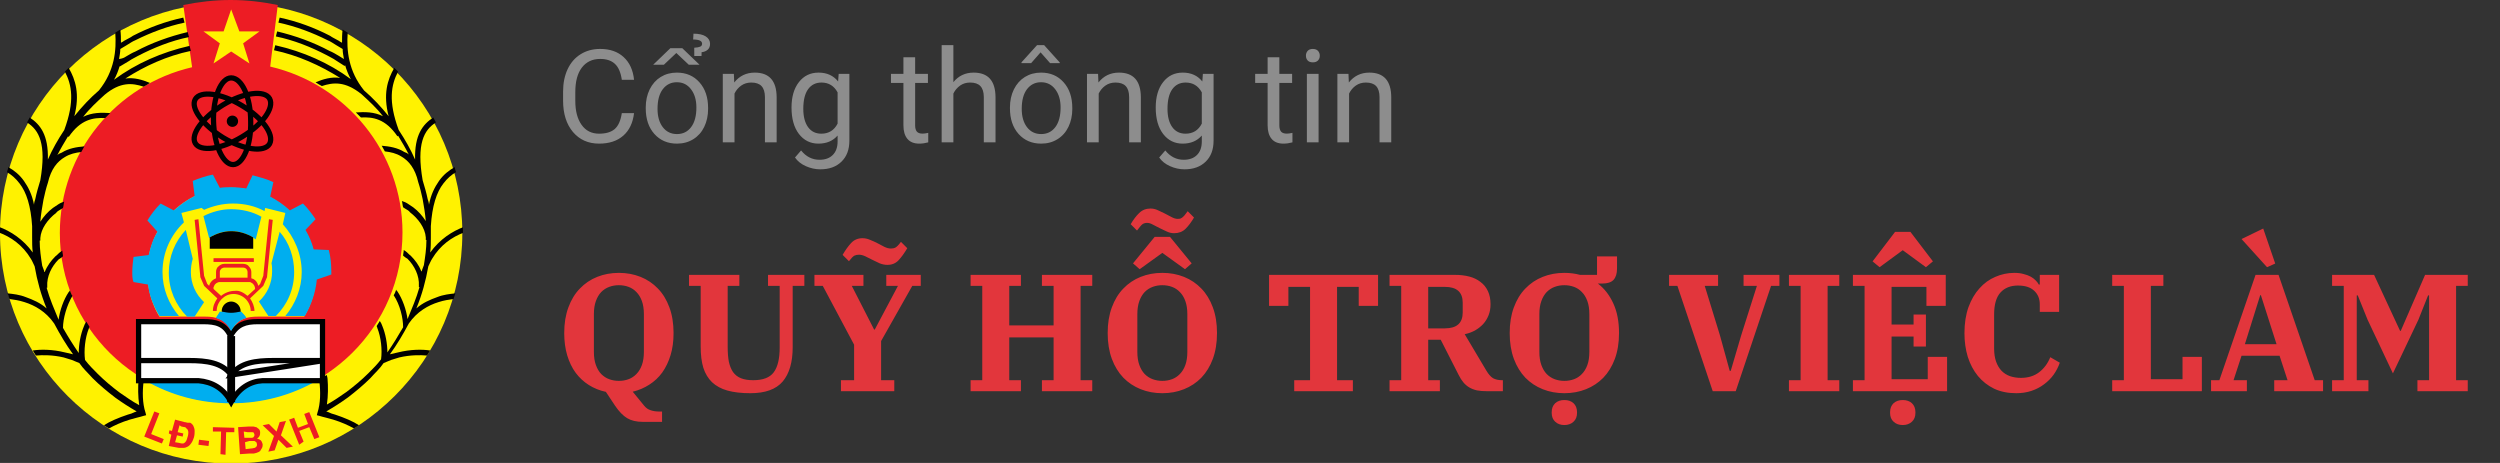 <svg width="270" height="50" viewBox="0 0 270 50" fill="none" xmlns="http://www.w3.org/2000/svg">
<rect x="0" y="0" width="270" height="50" fill="#333333" stroke="none"/>
<path d="M69.432 45.562C68.748 45.562 68.184 45.43 67.74 45.166C67.296 44.902 66.858 44.452 66.426 43.816L65.436 42.322C64.764 42.178 64.152 41.932 63.6 41.584C63.048 41.236 62.574 40.798 62.178 40.27C61.782 39.73 61.476 39.1 61.26 38.38C61.044 37.66 60.936 36.856 60.936 35.968C60.936 34.924 61.086 34 61.386 33.196C61.686 32.38 62.1 31.702 62.628 31.162C63.156 30.61 63.78 30.19 64.5 29.902C65.22 29.614 66 29.47 66.84 29.47C67.68 29.47 68.46 29.614 69.18 29.902C69.9 30.19 70.524 30.61 71.052 31.162C71.58 31.702 71.994 32.38 72.294 33.196C72.594 34 72.744 34.924 72.744 35.968C72.744 36.856 72.636 37.654 72.42 38.362C72.204 39.07 71.904 39.694 71.52 40.234C71.136 40.762 70.668 41.2 70.116 41.548C69.576 41.896 68.982 42.148 68.334 42.304L69.54 43.78C69.744 44.044 69.984 44.218 70.26 44.302C70.536 44.398 70.848 44.446 71.196 44.446H71.502V45.562H69.432ZM66.84 41.134C67.212 41.134 67.56 41.074 67.884 40.954C68.208 40.834 68.49 40.648 68.73 40.396C68.982 40.144 69.18 39.82 69.324 39.424C69.468 39.028 69.54 38.554 69.54 38.002V33.934C69.54 33.382 69.468 32.908 69.324 32.512C69.18 32.116 68.982 31.792 68.73 31.54C68.49 31.288 68.208 31.102 67.884 30.982C67.56 30.862 67.212 30.802 66.84 30.802C66.468 30.802 66.12 30.862 65.796 30.982C65.472 31.102 65.184 31.288 64.932 31.54C64.692 31.792 64.5 32.116 64.356 32.512C64.212 32.908 64.14 33.382 64.14 33.934V38.002C64.14 38.554 64.212 39.028 64.356 39.424C64.5 39.82 64.692 40.144 64.932 40.396C65.184 40.648 65.472 40.834 65.796 40.954C66.12 41.074 66.468 41.134 66.84 41.134ZM81.038 42.466C80.066 42.466 79.238 42.37 78.554 42.178C77.882 41.986 77.33 41.686 76.898 41.278C76.478 40.87 76.166 40.354 75.962 39.73C75.77 39.094 75.674 38.332 75.674 37.444V30.874H74.414V29.686H79.85V30.874H78.59V37.48C78.59 38.092 78.632 38.62 78.716 39.064C78.812 39.508 78.962 39.88 79.166 40.18C79.382 40.48 79.664 40.702 80.012 40.846C80.372 40.99 80.816 41.062 81.344 41.062C82.4 41.062 83.138 40.78 83.558 40.216C83.99 39.64 84.206 38.746 84.206 37.534V30.874H82.946V29.686H86.87V30.874H85.61V37.498C85.61 39.118 85.25 40.354 84.53 41.206C83.81 42.046 82.646 42.466 81.038 42.466ZM90.822 41.062H92.244V37.228L88.86 30.874H87.96V29.686H93.252V30.874H91.992L94.404 35.59H94.476L96.978 30.874H95.718V29.686H99.444V30.874H98.526L95.16 36.832V41.062H96.582V42.25H90.822V41.062ZM95.844 28.606C95.568 28.606 95.292 28.552 95.016 28.444C94.74 28.324 94.476 28.198 94.224 28.066C93.972 27.934 93.72 27.808 93.468 27.688C93.216 27.568 92.982 27.508 92.766 27.508C92.574 27.508 92.406 27.544 92.262 27.616C92.13 27.688 91.938 27.886 91.686 28.21L91.002 27.526C91.302 27.01 91.608 26.584 91.92 26.248C92.244 25.9 92.652 25.726 93.144 25.726C93.42 25.726 93.696 25.786 93.972 25.906C94.248 26.014 94.512 26.134 94.764 26.266C95.016 26.398 95.268 26.53 95.52 26.662C95.772 26.782 96.006 26.842 96.222 26.842C96.414 26.842 96.576 26.806 96.708 26.734C96.852 26.662 97.05 26.458 97.302 26.122L97.986 26.806C97.674 27.334 97.362 27.766 97.05 28.102C96.738 28.438 96.336 28.606 95.844 28.606ZM104.824 41.062H106.084V30.874H104.824V29.686H110.26V30.874H109V35.14H113.788V30.874H112.528V29.686H117.964V30.874H116.704V41.062H117.964V42.25H112.528V41.062H113.788V36.436H109V41.062H110.26V42.25H104.824V41.062ZM125.533 41.134C125.905 41.134 126.253 41.074 126.577 40.954C126.901 40.834 127.183 40.648 127.423 40.396C127.675 40.144 127.873 39.82 128.017 39.424C128.161 39.028 128.233 38.554 128.233 38.002V33.934C128.233 33.382 128.161 32.908 128.017 32.512C127.873 32.116 127.675 31.792 127.423 31.54C127.183 31.288 126.901 31.102 126.577 30.982C126.253 30.862 125.905 30.802 125.533 30.802C125.161 30.802 124.813 30.862 124.489 30.982C124.165 31.102 123.877 31.288 123.625 31.54C123.385 31.792 123.193 32.116 123.049 32.512C122.905 32.908 122.833 33.382 122.833 33.934V38.002C122.833 38.554 122.905 39.028 123.049 39.424C123.193 39.82 123.385 40.144 123.625 40.396C123.877 40.648 124.165 40.834 124.489 40.954C124.813 41.074 125.161 41.134 125.533 41.134ZM125.533 42.466C124.693 42.466 123.913 42.322 123.193 42.034C122.473 41.746 121.849 41.332 121.321 40.792C120.793 40.24 120.379 39.562 120.079 38.758C119.779 37.942 119.629 37.012 119.629 35.968C119.629 34.924 119.779 34 120.079 33.196C120.379 32.38 120.793 31.702 121.321 31.162C121.849 30.61 122.473 30.19 123.193 29.902C123.913 29.614 124.693 29.47 125.533 29.47C126.373 29.47 127.153 29.614 127.873 29.902C128.593 30.19 129.217 30.61 129.745 31.162C130.273 31.702 130.687 32.38 130.987 33.196C131.287 34 131.437 34.924 131.437 35.968C131.437 37.012 131.287 37.942 130.987 38.758C130.687 39.562 130.273 40.24 129.745 40.792C129.217 41.332 128.593 41.746 127.873 42.034C127.153 42.322 126.373 42.466 125.533 42.466ZM126.811 25.186C126.535 25.186 126.271 25.126 126.019 25.006C125.767 24.886 125.515 24.766 125.263 24.646C125.011 24.526 124.765 24.4 124.525 24.268C124.297 24.136 124.081 24.07 123.877 24.07C123.781 24.07 123.697 24.082 123.625 24.106C123.553 24.118 123.475 24.154 123.391 24.214C123.319 24.262 123.235 24.346 123.139 24.466C123.043 24.574 122.929 24.718 122.797 24.898L122.113 24.214C122.401 23.722 122.707 23.32 123.031 23.008C123.355 22.684 123.763 22.522 124.255 22.522C124.531 22.522 124.795 22.582 125.047 22.702C125.299 22.822 125.551 22.942 125.803 23.062C126.055 23.182 126.295 23.308 126.523 23.44C126.763 23.572 126.985 23.638 127.189 23.638C127.285 23.638 127.369 23.632 127.441 23.62C127.513 23.596 127.585 23.56 127.657 23.512C127.741 23.452 127.831 23.368 127.927 23.26C128.023 23.14 128.137 22.99 128.269 22.81L128.953 23.494C128.665 23.986 128.359 24.394 128.035 24.718C127.711 25.03 127.303 25.186 126.811 25.186ZM122.365 28.444L124.705 25.582H126.361L128.701 28.444L127.981 29.074L125.533 27.31L123.085 29.074L122.365 28.444ZM139.775 41.062H141.485V30.982H139.145V33.034H137.057V29.686H148.829V33.034H146.741V30.982H144.401V41.062H146.111V42.25H139.775V41.062ZM150.07 41.062H151.33V30.874H150.07V29.686H157.144C157.696 29.686 158.206 29.746 158.674 29.866C159.142 29.986 159.544 30.178 159.88 30.442C160.228 30.694 160.498 31.024 160.69 31.432C160.882 31.828 160.978 32.308 160.978 32.872C160.978 33.304 160.906 33.7 160.762 34.06C160.618 34.42 160.42 34.738 160.168 35.014C159.916 35.278 159.622 35.506 159.286 35.698C158.95 35.878 158.584 36.01 158.188 36.094L160.51 40C160.75 40.408 160.996 40.69 161.248 40.846C161.512 40.99 161.836 41.062 162.22 41.062H162.31V42.25H160.6C160.18 42.25 159.814 42.22 159.502 42.16C159.19 42.088 158.914 41.98 158.674 41.836C158.434 41.692 158.224 41.512 158.044 41.296C157.864 41.08 157.696 40.816 157.54 40.504L155.596 36.688H154.246V41.062H155.506V42.25H150.07V41.062ZM154.246 35.464H156.046C157.33 35.464 157.972 34.894 157.972 33.754V32.692C157.972 31.552 157.33 30.982 156.046 30.982H154.246V35.464ZM168.951 42.466C168.111 42.466 167.331 42.322 166.611 42.034C165.891 41.746 165.267 41.332 164.739 40.792C164.211 40.24 163.797 39.562 163.497 38.758C163.197 37.942 163.047 37.012 163.047 35.968C163.047 34.924 163.197 34 163.497 33.196C163.797 32.38 164.211 31.702 164.739 31.162C165.267 30.61 165.891 30.19 166.611 29.902C167.331 29.614 168.111 29.47 168.951 29.47C169.551 29.47 170.115 29.542 170.643 29.686H172.479V27.688H174.639V29.002C174.639 29.542 174.513 29.95 174.261 30.226C174.009 30.49 173.607 30.622 173.055 30.622H172.569C173.277 31.162 173.835 31.882 174.243 32.782C174.651 33.67 174.855 34.732 174.855 35.968C174.855 37.012 174.705 37.942 174.405 38.758C174.105 39.562 173.691 40.24 173.163 40.792C172.635 41.332 172.011 41.746 171.291 42.034C170.571 42.322 169.791 42.466 168.951 42.466ZM168.951 41.134C169.323 41.134 169.671 41.074 169.995 40.954C170.319 40.834 170.601 40.648 170.841 40.396C171.093 40.144 171.291 39.82 171.435 39.424C171.579 39.028 171.651 38.554 171.651 38.002V33.934C171.651 33.382 171.579 32.908 171.435 32.512C171.291 32.116 171.093 31.792 170.841 31.54C170.601 31.288 170.319 31.102 169.995 30.982C169.671 30.862 169.323 30.802 168.951 30.802C168.579 30.802 168.231 30.862 167.907 30.982C167.583 31.102 167.295 31.288 167.043 31.54C166.803 31.792 166.611 32.116 166.467 32.512C166.323 32.908 166.251 33.382 166.251 33.934V38.002C166.251 38.554 166.323 39.028 166.467 39.424C166.611 39.82 166.803 40.144 167.043 40.396C167.295 40.648 167.583 40.834 167.907 40.954C168.231 41.074 168.579 41.134 168.951 41.134ZM168.951 45.904C168.543 45.904 168.213 45.784 167.961 45.544C167.709 45.316 167.583 44.998 167.583 44.59V44.518C167.583 44.11 167.709 43.786 167.961 43.546C168.213 43.318 168.543 43.204 168.951 43.204C169.359 43.204 169.689 43.318 169.941 43.546C170.193 43.786 170.319 44.11 170.319 44.518V44.59C170.319 44.998 170.193 45.316 169.941 45.544C169.689 45.784 169.359 45.904 168.951 45.904ZM181.159 30.874H180.259V29.686H185.551V30.874H184.111L185.749 36.202L186.811 40.054H186.919L188.053 36.202L189.745 30.874H188.305V29.686H192.175V30.874H191.275L187.459 42.25H184.975L181.159 30.874ZM193.207 41.062H194.467V30.874H193.207V29.686H198.643V30.874H197.383V41.062H198.643V42.25H193.207V41.062ZM200.115 41.062H201.375V30.874H200.115V29.686H210.141V33.034H208.053V30.982H204.291V35.05H206.667V33.97H207.999V37.426H206.667V36.346H204.291V40.954H208.197V38.542H210.285V42.25H200.115V41.062ZM202.239 28.228L204.669 25.042H206.325L208.755 28.228L207.999 28.858L205.497 27.022L202.995 28.858L202.239 28.228ZM205.497 45.904C205.089 45.904 204.759 45.784 204.507 45.544C204.255 45.316 204.129 44.998 204.129 44.59V44.518C204.129 44.11 204.255 43.786 204.507 43.546C204.759 43.318 205.089 43.204 205.497 43.204C205.905 43.204 206.235 43.318 206.487 43.546C206.739 43.786 206.865 44.11 206.865 44.518V44.59C206.865 44.998 206.739 45.316 206.487 45.544C206.235 45.784 205.905 45.904 205.497 45.904ZM217.759 42.466C216.859 42.466 216.061 42.304 215.365 41.98C214.681 41.644 214.099 41.188 213.619 40.612C213.139 40.024 212.773 39.334 212.521 38.542C212.281 37.75 212.161 36.898 212.161 35.986C212.161 34.93 212.305 33.994 212.593 33.178C212.893 32.362 213.289 31.684 213.781 31.144C214.273 30.592 214.843 30.178 215.491 29.902C216.151 29.614 216.835 29.47 217.543 29.47C217.927 29.47 218.263 29.512 218.551 29.596C218.851 29.668 219.109 29.764 219.325 29.884C219.541 30.004 219.721 30.142 219.865 30.298C220.009 30.442 220.117 30.586 220.189 30.73H220.297V29.686H222.385V33.682H220.297V32.872C220.297 32.26 220.093 31.768 219.685 31.396C219.289 31.024 218.707 30.838 217.939 30.838C217.135 30.838 216.505 31.09 216.049 31.594C215.593 32.098 215.365 32.89 215.365 33.97V37.624C215.365 38.188 215.437 38.668 215.581 39.064C215.725 39.46 215.923 39.79 216.175 40.054C216.439 40.318 216.745 40.51 217.093 40.63C217.453 40.75 217.843 40.81 218.263 40.81C219.031 40.81 219.679 40.612 220.207 40.216C220.747 39.808 221.155 39.262 221.431 38.578L222.457 39.172C222.301 39.628 222.079 40.06 221.791 40.468C221.503 40.864 221.155 41.212 220.747 41.512C220.351 41.812 219.901 42.046 219.397 42.214C218.893 42.382 218.347 42.466 217.759 42.466ZM228.117 41.062H229.377V30.874H228.117V29.686H233.643V30.874H232.293V40.954H235.713V38.542H237.801V42.25H228.117V41.062ZM238.793 41.062H239.693L243.599 29.686H246.083L249.989 41.062H250.889V42.25H245.615V41.062H247.055L246.191 38.416H242.087L241.223 41.062H242.663V42.25H238.793V41.062ZM242.447 37.174H245.867L244.175 31.882H244.103L242.447 37.174ZM242.087 25.816L244.427 24.682L245.723 28.462L244.841 28.858L242.087 25.816ZM251.865 41.062H253.125V30.874H251.865V29.686H256.401L259.209 35.734H259.281L261.909 29.686H266.517V30.874H265.257V41.062H266.517V42.25H261.081V41.062H262.341V31.9H262.233L261.189 34.528L258.435 40.324L255.699 34.528L254.637 31.9H254.529V41.062H255.789V42.25H251.865V41.062Z" fill="#E2363C"/>
<path d="M68.477 12.217C68.353 13.27 67.964 14.083 67.308 14.657C66.656 15.227 65.788 15.512 64.703 15.512C63.527 15.512 62.584 15.09 61.873 14.247C61.167 13.404 60.813 12.276 60.813 10.863V9.906C60.813 8.981 60.977 8.168 61.306 7.466C61.638 6.764 62.108 6.226 62.714 5.853C63.32 5.474 64.022 5.285 64.819 5.285C65.877 5.285 66.724 5.581 67.362 6.174C68 6.762 68.372 7.577 68.477 8.621H67.157C67.043 7.828 66.795 7.254 66.412 6.898C66.034 6.543 65.503 6.365 64.819 6.365C63.981 6.365 63.322 6.675 62.844 7.295C62.37 7.915 62.133 8.797 62.133 9.94V10.904C62.133 11.984 62.358 12.843 62.81 13.481C63.261 14.12 63.892 14.438 64.703 14.438C65.432 14.438 65.991 14.274 66.378 13.946C66.77 13.614 67.03 13.037 67.157 12.217H68.477ZM69.741 11.608C69.741 10.884 69.882 10.232 70.165 9.653C70.452 9.075 70.849 8.628 71.355 8.313C71.865 7.999 72.446 7.842 73.098 7.842C74.105 7.842 74.918 8.19 75.538 8.888C76.162 9.585 76.475 10.512 76.475 11.67V11.759C76.475 12.479 76.336 13.126 76.058 13.7C75.784 14.27 75.39 14.714 74.875 15.033C74.365 15.352 73.777 15.512 73.111 15.512C72.109 15.512 71.295 15.163 70.671 14.466C70.051 13.769 69.741 12.846 69.741 11.697V11.608ZM71.013 11.759C71.013 12.579 71.202 13.238 71.58 13.734C71.963 14.231 72.473 14.479 73.111 14.479C73.754 14.479 74.264 14.229 74.643 13.727C75.021 13.222 75.21 12.515 75.21 11.608C75.21 10.797 75.016 10.141 74.629 9.64C74.246 9.134 73.736 8.881 73.098 8.881C72.473 8.881 71.97 9.129 71.587 9.626C71.204 10.123 71.013 10.834 71.013 11.759ZM75.552 6.994H74.39L73.043 5.723L71.696 6.994H70.541L72.4 5.203H73.686L75.552 6.994ZM74.984 6.051L74.978 5.155C75.274 5.137 75.488 5.098 75.62 5.039C75.757 4.98 75.825 4.875 75.825 4.725C75.825 4.419 75.504 4.267 74.861 4.267L74.895 3.638C75.479 3.638 75.923 3.738 76.228 3.938C76.534 4.139 76.686 4.406 76.686 4.738C76.686 5.007 76.602 5.217 76.434 5.367C76.265 5.518 76.044 5.609 75.77 5.641L75.764 6.051H74.984ZM79.257 7.979L79.298 8.908C79.863 8.197 80.601 7.842 81.513 7.842C83.076 7.842 83.864 8.724 83.878 10.487V15.375H82.613V10.48C82.609 9.947 82.486 9.553 82.244 9.298C82.007 9.043 81.636 8.915 81.13 8.915C80.72 8.915 80.36 9.024 80.05 9.243C79.74 9.462 79.498 9.749 79.325 10.104V15.375H78.061V7.979H79.257ZM85.484 11.615C85.484 10.462 85.751 9.546 86.284 8.867C86.817 8.184 87.524 7.842 88.403 7.842C89.306 7.842 90.01 8.161 90.516 8.799L90.577 7.979H91.732V15.197C91.732 16.154 91.448 16.909 90.878 17.46C90.313 18.011 89.552 18.287 88.595 18.287C88.061 18.287 87.54 18.173 87.029 17.945C86.519 17.717 86.129 17.405 85.86 17.009L86.517 16.25C87.059 16.92 87.722 17.255 88.506 17.255C89.121 17.255 89.6 17.082 89.941 16.735C90.288 16.389 90.461 15.901 90.461 15.273V14.637C89.955 15.22 89.265 15.512 88.39 15.512C87.524 15.512 86.822 15.163 86.284 14.466C85.751 13.769 85.484 12.818 85.484 11.615ZM86.756 11.759C86.756 12.593 86.927 13.249 87.269 13.727C87.61 14.201 88.089 14.438 88.704 14.438C89.502 14.438 90.087 14.076 90.461 13.352V9.975C90.074 9.268 89.493 8.915 88.718 8.915C88.103 8.915 87.622 9.154 87.275 9.633C86.929 10.111 86.756 10.82 86.756 11.759ZM98.835 6.188V7.979H100.216V8.956H98.835V13.543C98.835 13.839 98.897 14.062 99.019 14.213C99.143 14.359 99.352 14.432 99.648 14.432C99.794 14.432 99.995 14.404 100.25 14.35V15.375C99.917 15.466 99.594 15.512 99.279 15.512C98.714 15.512 98.288 15.341 98.001 14.999C97.714 14.657 97.57 14.172 97.57 13.543V8.956H96.224V7.979H97.57V6.188H98.835ZM102.964 8.874C103.524 8.186 104.254 7.842 105.151 7.842C106.715 7.842 107.503 8.724 107.517 10.487V15.375H106.252V10.48C106.247 9.947 106.124 9.553 105.883 9.298C105.646 9.043 105.274 8.915 104.769 8.915C104.358 8.915 103.998 9.024 103.688 9.243C103.379 9.462 103.137 9.749 102.964 10.104V15.375H101.699V4.875H102.964V8.874ZM109.075 11.608C109.075 10.884 109.216 10.232 109.499 9.653C109.786 9.075 110.183 8.628 110.688 8.313C111.199 7.999 111.78 7.842 112.432 7.842C113.439 7.842 114.252 8.19 114.872 8.888C115.496 9.585 115.809 10.512 115.809 11.67V11.759C115.809 12.479 115.67 13.126 115.392 13.7C115.118 14.27 114.724 14.714 114.209 15.033C113.699 15.352 113.111 15.512 112.445 15.512C111.443 15.512 110.629 15.163 110.005 14.466C109.385 13.769 109.075 12.846 109.075 11.697V11.608ZM110.347 11.759C110.347 12.579 110.536 13.238 110.914 13.734C111.297 14.231 111.807 14.479 112.445 14.479C113.088 14.479 113.598 14.229 113.977 13.727C114.355 13.222 114.544 12.515 114.544 11.608C114.544 10.797 114.35 10.141 113.963 9.64C113.58 9.134 113.07 8.881 112.432 8.881C111.807 8.881 111.304 9.129 110.921 9.626C110.538 10.123 110.347 10.834 110.347 11.759ZM114.455 6.748V6.816H113.409L112.384 5.654L111.365 6.816H110.319V6.734L112.001 4.875H112.767L114.455 6.748ZM118.591 7.979L118.632 8.908C119.197 8.197 119.935 7.842 120.847 7.842C122.41 7.842 123.198 8.724 123.212 10.487V15.375H121.947V10.48C121.943 9.947 121.82 9.553 121.578 9.298C121.341 9.043 120.97 8.915 120.464 8.915C120.054 8.915 119.694 9.024 119.384 9.243C119.074 9.462 118.832 9.749 118.659 10.104V15.375H117.395V7.979H118.591ZM124.818 11.615C124.818 10.462 125.085 9.546 125.618 8.867C126.151 8.184 126.858 7.842 127.737 7.842C128.64 7.842 129.344 8.161 129.85 8.799L129.911 7.979H131.066V15.197C131.066 16.154 130.782 16.909 130.212 17.46C129.647 18.011 128.886 18.287 127.929 18.287C127.396 18.287 126.874 18.173 126.363 17.945C125.853 17.717 125.463 17.405 125.194 17.009L125.851 16.25C126.393 16.92 127.056 17.255 127.84 17.255C128.455 17.255 128.934 17.082 129.275 16.735C129.622 16.389 129.795 15.901 129.795 15.273V14.637C129.289 15.22 128.599 15.512 127.724 15.512C126.858 15.512 126.156 15.163 125.618 14.466C125.085 13.769 124.818 12.818 124.818 11.615ZM126.09 11.759C126.09 12.593 126.261 13.249 126.603 13.727C126.944 14.201 127.423 14.438 128.038 14.438C128.836 14.438 129.421 14.076 129.795 13.352V9.975C129.408 9.268 128.826 8.915 128.052 8.915C127.437 8.915 126.956 9.154 126.609 9.633C126.263 10.111 126.09 10.82 126.09 11.759ZM138.169 6.188V7.979H139.55V8.956H138.169V13.543C138.169 13.839 138.23 14.062 138.354 14.213C138.477 14.359 138.686 14.432 138.982 14.432C139.128 14.432 139.329 14.404 139.584 14.35V15.375C139.251 15.466 138.928 15.512 138.613 15.512C138.048 15.512 137.622 15.341 137.335 14.999C137.048 14.657 136.904 14.172 136.904 13.543V8.956H135.558V7.979H136.904V6.188H138.169ZM142.407 15.375H141.143V7.979H142.407V15.375ZM141.04 6.017C141.04 5.812 141.102 5.638 141.225 5.497C141.352 5.356 141.539 5.285 141.785 5.285C142.031 5.285 142.218 5.356 142.346 5.497C142.473 5.638 142.537 5.812 142.537 6.017C142.537 6.222 142.473 6.393 142.346 6.529C142.218 6.666 142.031 6.734 141.785 6.734C141.539 6.734 141.352 6.666 141.225 6.529C141.102 6.393 141.04 6.222 141.04 6.017ZM145.634 7.979L145.675 8.908C146.24 8.197 146.978 7.842 147.89 7.842C149.453 7.842 150.241 8.724 150.255 10.487V15.375H148.99V10.48C148.986 9.947 148.863 9.553 148.621 9.298C148.384 9.043 148.013 8.915 147.507 8.915C147.097 8.915 146.737 9.024 146.427 9.243C146.117 9.462 145.875 9.749 145.702 10.104V15.375H144.438V7.979H145.634Z" fill="#8D8D8D"/>
<g clip-path="url(#clip0)">
<path d="M24.966 50.068C38.754 50.068 49.932 38.92 49.932 25.17C49.932 11.419 38.754 0.271 24.966 0.271C11.178 0.271 0 11.419 0 25.17C0 38.92 11.178 50.068 24.966 50.068Z" fill="#FFF200"/>
<path fill-rule="evenodd" clip-rule="evenodd" d="M29.183 7.191C37.347 9.091 43.469 16.418 43.469 25.102C43.469 35.278 35.17 43.487 24.966 43.487C14.762 43.487 6.462 35.346 6.462 25.17C6.462 16.418 12.585 9.159 20.748 7.259L19.796 0.543C21.428 0.204 23.197 0 24.898 0C26.666 0 28.367 0.204 30 0.543L29.183 7.191Z" fill="#ED1C24"/>
<path fill-rule="evenodd" clip-rule="evenodd" d="M24.966 20.285C30 20.285 34.15 24.355 34.15 29.444C34.15 31.208 33.673 32.768 32.857 34.193H27.959C26.667 34.193 25.646 34.396 25.034 35.753C24.354 34.464 23.401 34.193 22.109 34.193H17.211C16.395 32.836 15.918 31.208 15.918 29.444C15.85 24.423 19.932 20.285 24.966 20.285Z" fill="#FFF200"/>
<path fill-rule="evenodd" clip-rule="evenodd" d="M24.966 33.379C25.646 33.379 26.259 33.718 26.599 34.328C25.919 34.532 25.374 34.871 24.966 35.753C24.558 34.939 24.014 34.532 23.334 34.328C23.674 33.718 24.286 33.379 24.966 33.379Z" fill="#00AEEF"/>
<path fill-rule="evenodd" clip-rule="evenodd" d="M34.218 41.113C31.497 42.673 28.367 43.555 24.966 43.555C21.565 43.555 18.435 42.673 15.714 41.113H21.429C22.925 41.248 24.15 41.927 24.966 43.419C25.782 41.927 27.007 41.248 28.503 41.113H34.218Z" fill="#00AEEF"/>
<path fill-rule="evenodd" clip-rule="evenodd" d="M15.511 40.977C15.511 41.045 15.511 41.113 15.511 41.18C15.374 42.266 15.374 43.555 15.715 44.572L15.783 44.844L15.511 44.912C15.306 44.98 15.034 45.047 14.762 45.115C14.49 45.183 14.286 45.251 14.014 45.319C13.13 45.59 12.381 45.929 11.769 46.269C11.565 46.133 11.429 46.065 11.225 45.929C11.837 45.522 12.789 45.115 13.81 44.776C14.082 44.708 14.286 44.64 14.558 44.505L14.762 44.437C13.946 43.962 13.198 43.487 12.449 42.944C11.565 42.266 10.749 41.587 10 40.841C9.524 40.298 8.98 39.824 8.572 39.213C8.3 39.077 8.028 39.009 7.755 38.874C7.483 38.806 7.143 38.67 6.871 38.602C5.715 38.331 4.626 38.331 3.878 38.399C3.742 38.195 3.674 38.06 3.538 37.856C4.354 37.72 5.647 37.72 7.007 38.06C7.279 38.127 7.551 38.195 7.891 38.263C7.143 37.245 6.463 36.092 5.851 34.939C4.966 33.65 3.742 32.971 2.653 32.632C2.041 32.429 1.497 32.361 1.021 32.293C0.953 32.09 0.885 31.886 0.817 31.682C1.429 31.75 2.109 31.818 2.789 32.09C3.538 32.361 4.354 32.7 5.034 33.311C4.422 31.818 4.014 30.326 3.742 28.765C3.606 28.494 3.47 28.155 3.334 27.951C2.449 26.459 1.157 25.577 -0.136 25.102V25.034C-0.136 24.83 -0.136 24.627 -0.136 24.491C1.157 24.966 2.517 25.848 3.538 27.273C3.47 26.73 3.47 26.187 3.47 25.645V25.577C3.47 25.17 3.47 24.83 3.47 24.423C3.334 22.252 2.857 20.76 2.109 19.81C1.701 19.267 1.225 18.86 0.749 18.589C0.817 18.385 0.885 18.182 0.885 18.046C1.497 18.385 2.109 18.86 2.585 19.539C3.062 20.217 3.47 21.031 3.674 22.117C3.674 21.913 3.742 21.71 3.81 21.506C3.946 20.828 4.15 20.149 4.354 19.471C5.034 15.536 4.218 14.043 2.925 13.229C2.994 13.026 3.13 12.89 3.198 12.687C4.354 13.433 5.238 14.586 5.17 17.232C5.647 16.146 6.259 15.061 6.939 14.043C8.096 10.923 7.755 9.159 7.007 7.734C7.143 7.598 7.279 7.463 7.415 7.327C8.164 8.616 8.64 10.176 8.028 12.551C8.844 11.533 9.728 10.583 10.681 9.769C12.381 7.666 12.585 5.427 12.449 3.528C12.653 3.392 12.789 3.324 12.993 3.189C13.062 3.663 13.062 4.138 13.062 4.613C13.198 4.545 13.334 4.478 13.402 4.41C13.742 4.206 14.082 4.071 14.354 3.867C16.055 2.985 17.892 2.307 19.796 1.9L19.932 2.442C18.027 2.849 16.259 3.528 14.626 4.342C14.286 4.478 14.014 4.681 13.674 4.885C13.47 5.02 13.198 5.156 12.993 5.292C12.993 5.631 12.925 5.97 12.857 6.377C13.266 6.309 13.402 6.241 13.606 6.106C13.946 5.902 14.286 5.699 14.626 5.563C16.395 4.613 18.3 3.935 20.272 3.46L20.409 4.003C18.436 4.41 16.599 5.156 14.898 6.038C14.558 6.241 14.218 6.377 13.946 6.581C13.606 6.784 13.266 6.988 12.925 7.191V7.123C12.789 7.598 12.585 8.141 12.313 8.616C14.694 6.852 17.483 5.631 20.477 4.952L20.613 5.495C18.027 6.038 15.647 7.123 13.538 8.48C14.49 8.345 15.374 8.616 16.191 8.955C15.987 9.091 15.783 9.227 15.511 9.362C14.286 8.955 12.993 8.819 11.293 10.244C10.476 10.99 9.66 11.737 8.98 12.619C9.932 12.144 10.953 12.144 11.905 12.212C11.701 12.415 11.565 12.551 11.361 12.754C10.068 12.687 8.708 12.89 7.415 14.79L7.347 14.722C6.939 15.4 6.531 16.079 6.191 16.757C6.327 16.621 6.463 16.553 6.667 16.486C7.415 16.011 8.3 15.875 9.116 15.807C8.98 16.011 8.912 16.214 8.776 16.418C8.164 16.486 7.551 16.621 7.007 16.961C6.191 17.436 5.511 18.25 5.17 19.742C4.966 20.353 4.83 20.963 4.694 21.574C4.558 22.32 4.422 23.134 4.354 23.948C4.694 23.406 5.17 22.863 5.715 22.456C5.919 22.32 6.123 22.184 6.327 22.049C6.531 21.913 6.735 21.845 6.939 21.777C6.871 21.981 6.871 22.252 6.803 22.456C6.735 22.524 6.667 22.524 6.599 22.591C6.395 22.727 6.191 22.795 6.055 22.999C5.17 23.677 4.422 24.695 4.354 25.712C4.354 25.78 4.354 25.916 4.354 25.984H4.286C4.286 26.933 4.422 27.815 4.558 28.697C4.626 28.901 4.694 29.037 4.762 29.24C4.762 29.308 4.762 29.376 4.83 29.376C5.102 28.697 5.511 28.155 5.987 27.68C6.191 27.544 6.327 27.34 6.531 27.205C6.599 27.137 6.667 27.137 6.735 27.069C6.735 27.273 6.803 27.476 6.803 27.68C6.667 27.815 6.531 27.883 6.327 28.019C5.579 28.765 5.034 29.851 5.102 30.936V31.072H5.034C5.374 32.293 5.851 33.379 6.327 34.532C6.463 33.514 6.871 32.361 7.415 31.547C7.483 31.479 7.551 31.411 7.551 31.343C7.619 31.547 7.687 31.75 7.823 31.954C7.211 32.971 6.803 34.396 6.803 35.414C7.347 36.364 7.891 37.245 8.504 38.127C8.504 37.178 8.708 36.092 9.048 35.278C9.116 35.075 9.184 34.939 9.32 34.735C9.456 34.939 9.524 35.075 9.66 35.278C9.66 35.346 9.592 35.414 9.592 35.482C9.184 36.499 9.048 37.856 9.184 38.874C9.592 39.416 10.068 39.891 10.544 40.366C11.293 41.113 12.109 41.791 12.925 42.402C13.606 42.877 14.286 43.351 15.034 43.758C14.898 42.809 14.898 41.791 14.966 40.977C14.966 40.841 15.034 40.706 15.034 40.57C15.17 40.773 15.374 40.841 15.511 40.977Z" fill="black"/>
<path fill-rule="evenodd" clip-rule="evenodd" d="M34.49 40.977C34.49 41.045 34.49 41.113 34.49 41.18C34.626 42.266 34.626 43.555 34.286 44.572L34.218 44.844L34.49 44.912C34.694 44.98 34.966 45.047 35.238 45.115C35.51 45.183 35.714 45.251 35.986 45.319C36.871 45.59 37.619 45.929 38.231 46.269C38.435 46.133 38.571 46.065 38.776 45.929C38.163 45.522 37.211 45.115 36.19 44.776C35.918 44.708 35.714 44.64 35.442 44.505L35.238 44.437C36.054 43.962 36.803 43.487 37.551 42.944C38.435 42.266 39.252 41.587 40 40.841C40.476 40.298 41.02 39.824 41.428 39.213C41.701 39.077 41.973 39.009 42.245 38.874C42.517 38.806 42.857 38.67 43.129 38.602C44.286 38.331 45.374 38.331 46.122 38.399C46.258 38.195 46.327 38.06 46.462 37.856C45.646 37.72 44.354 37.72 42.993 38.06C42.721 38.127 42.449 38.195 42.109 38.263C42.857 37.245 43.537 36.092 44.15 34.939C45.034 33.65 46.258 32.971 47.347 32.632C47.959 32.429 48.503 32.361 48.98 32.293C49.048 32.09 49.116 31.886 49.184 31.682C48.571 31.75 47.891 31.818 47.211 32.09C46.462 32.361 45.646 32.7 44.966 33.311C45.578 31.818 45.986 30.326 46.258 28.765C46.395 28.494 46.531 28.155 46.667 27.951C47.551 26.459 48.843 25.577 50.136 25.102V25.034C50.136 24.83 50.136 24.627 50.136 24.491C48.843 24.966 47.483 25.848 46.462 27.273C46.531 26.73 46.531 26.187 46.531 25.645V25.577C46.531 25.17 46.531 24.83 46.531 24.423C46.667 22.252 47.143 20.76 47.891 19.81C48.299 19.267 48.776 18.86 49.252 18.589C49.184 18.385 49.116 18.182 49.116 18.046C48.503 18.385 47.891 18.86 47.415 19.539C46.939 20.217 46.531 21.031 46.327 22.117C46.327 21.913 46.258 21.71 46.19 21.506C46.054 20.828 45.85 20.149 45.646 19.471C44.966 15.536 45.782 14.043 47.075 13.229C47.007 13.026 46.871 12.89 46.803 12.687C45.646 13.433 44.762 14.586 44.83 17.232C44.354 16.146 43.741 15.061 43.061 14.043C41.905 10.923 42.245 9.159 42.993 7.734C42.857 7.598 42.721 7.463 42.585 7.327C41.837 8.616 41.361 10.176 41.973 12.551C41.156 11.533 40.272 10.583 39.32 9.769C37.619 7.666 37.415 5.427 37.551 3.528C37.347 3.392 37.211 3.324 37.007 3.189C36.939 3.663 36.939 4.138 36.939 4.613C36.803 4.545 36.667 4.478 36.599 4.41C36.258 4.206 35.918 4.071 35.646 3.867C33.946 2.985 32.109 2.307 30.204 1.9L30.068 2.442C31.973 2.849 33.742 3.528 35.374 4.342C35.714 4.478 35.986 4.681 36.327 4.885C36.531 5.02 36.803 5.156 37.007 5.292C37.007 5.631 37.075 5.97 37.143 6.377C36.939 6.241 36.803 6.174 36.599 6.038C36.258 5.834 35.918 5.631 35.578 5.495C33.809 4.545 31.905 3.867 29.932 3.392L29.796 3.935C31.769 4.342 33.605 5.088 35.306 5.97C35.646 6.174 35.986 6.309 36.258 6.513C36.599 6.716 36.871 6.92 37.211 7.123L37.279 7.056C37.415 7.53 37.619 8.073 37.891 8.548C35.51 6.784 32.721 5.563 29.728 4.885L29.592 5.427C32.177 5.97 34.558 7.056 36.735 8.412C35.782 8.277 34.898 8.548 34.082 8.887C34.286 9.023 34.49 9.159 34.762 9.294C35.986 8.887 37.279 8.752 39.048 10.176C39.864 10.923 40.68 11.669 41.361 12.551C40.408 12.076 39.388 12.076 38.435 12.144C38.639 12.347 38.776 12.483 38.98 12.687C40.272 12.619 41.633 12.822 42.925 14.722L42.993 14.654C43.401 15.332 43.809 16.011 44.15 16.689C44.014 16.553 43.877 16.486 43.673 16.418C42.925 15.943 42.041 15.807 41.224 15.739C41.361 15.943 41.428 16.146 41.565 16.35C42.177 16.418 42.789 16.553 43.333 16.893C44.15 17.368 44.83 18.182 45.17 19.674C45.374 20.285 45.51 20.895 45.646 21.506C45.782 22.252 45.918 23.066 45.986 23.881C45.646 23.338 45.17 22.795 44.626 22.388C44.422 22.252 44.218 22.117 44.014 21.981C43.809 21.845 43.605 21.777 43.401 21.71C43.469 21.913 43.469 22.184 43.537 22.388C43.605 22.456 43.673 22.456 43.742 22.524C43.946 22.659 44.15 22.727 44.286 22.931C45.17 23.609 45.918 24.627 45.986 25.645C45.986 25.712 45.986 25.848 45.986 25.916H46.054C46.054 26.866 45.918 27.748 45.782 28.63C45.714 28.833 45.646 28.969 45.578 29.172C45.578 29.24 45.578 29.308 45.51 29.308C45.238 28.63 44.83 28.087 44.354 27.612C44.15 27.476 44.014 27.273 43.809 27.137C43.742 27.069 43.673 27.069 43.605 27.001C43.605 27.205 43.537 27.408 43.537 27.612C43.673 27.748 43.809 27.815 44.014 27.951C44.762 28.697 45.306 29.783 45.238 30.868V31.004H45.306C44.966 32.225 44.49 33.311 44.014 34.464C43.877 33.446 43.469 32.293 42.925 31.479C42.857 31.411 42.789 31.343 42.789 31.275C42.721 31.479 42.653 31.682 42.517 31.886C43.197 32.904 43.537 34.328 43.537 35.346C42.993 36.296 42.449 37.178 41.837 38.06C41.837 37.11 41.633 36.024 41.292 35.21C41.224 35.007 41.156 34.871 41.02 34.667C40.884 34.871 40.816 35.007 40.68 35.21C40.68 35.278 40.748 35.346 40.748 35.414C41.156 36.431 41.292 37.788 41.156 38.806C40.748 39.349 40.272 39.824 39.796 40.298C39.048 41.045 38.231 41.723 37.415 42.334C36.735 42.809 36.054 43.283 35.306 43.691C35.442 42.741 35.442 41.723 35.374 40.909C35.374 40.773 35.306 40.638 35.306 40.502C34.83 40.773 34.694 40.841 34.49 40.977Z" fill="black"/>
<path fill-rule="evenodd" clip-rule="evenodd" d="M24.966 43.419C24.149 41.927 22.925 41.248 21.428 41.113H14.966V34.736H21.973C23.265 34.736 24.285 34.939 24.898 36.296C25.578 35.007 26.53 34.736 27.823 34.736H34.83V41.113H28.367C27.007 41.181 25.782 41.927 24.966 43.419Z" fill="white" stroke="black" stroke-width="0.567" stroke-miterlimit="10"/>
<path d="M24.966 36.296V43.419" stroke="black" stroke-width="0.85" stroke-miterlimit="10"/>
<path fill-rule="evenodd" clip-rule="evenodd" d="M24.966 40.502C25.918 39.145 27.687 38.942 29.456 38.942H34.966L24.966 40.502ZM24.966 40.502C24.013 39.145 22.245 38.942 20.476 38.942H14.966" fill="white"/>
<path d="M24.966 40.502C24.013 39.145 22.245 38.942 20.476 38.942H14.966M24.966 40.502C25.918 39.145 27.687 38.942 29.456 38.942H34.966L24.966 40.502Z" stroke="black" stroke-width="0.567" stroke-miterlimit="10"/>
<path fill-rule="evenodd" clip-rule="evenodd" d="M24.966 22.592C26.123 22.592 27.279 22.863 28.231 23.406L27.619 25.848C26.871 25.305 25.986 24.966 24.966 24.966C24.082 24.966 23.265 25.237 22.585 25.712L21.973 23.338C22.925 22.863 23.946 22.592 24.966 22.592ZM30.204 25.034C31.225 26.187 31.769 27.748 31.769 29.376C31.769 31.275 31.021 32.904 29.796 34.125H28.98L27.959 32.564C28.844 31.75 29.388 30.597 29.388 29.308C29.388 29.037 29.388 28.697 29.32 28.426L30.204 25.034ZM20.817 27.951C20.68 28.426 20.612 28.901 20.612 29.376C20.612 30.665 21.157 31.818 22.041 32.632L21.021 34.193H20.204C18.98 32.971 18.231 31.275 18.231 29.444C18.231 27.68 18.912 26.052 20.068 24.83L20.817 27.951ZM26.599 34.328C25.919 34.532 25.374 34.939 24.966 35.753C24.558 34.939 24.014 34.532 23.334 34.328L23.742 33.65C24.082 33.718 24.49 33.786 24.898 33.786C25.306 33.786 25.714 33.718 26.055 33.65L26.599 34.328Z" fill="#00AEEF"/>
<path fill-rule="evenodd" clip-rule="evenodd" d="M25.986 33.65C25.646 33.718 25.306 33.786 24.966 33.786C24.626 33.786 24.285 33.718 23.945 33.65V33.582C23.945 33.039 24.422 32.564 24.966 32.564C25.51 32.564 25.986 33.039 25.986 33.582C26.054 33.65 25.986 33.65 25.986 33.65ZM27.347 25.645V26.866H22.653V25.645C23.333 25.237 24.149 24.966 24.966 24.966C25.85 24.966 26.666 25.237 27.347 25.645Z" fill="black"/>
<path fill-rule="evenodd" clip-rule="evenodd" d="M27.279 18.928C28.027 19.132 28.843 19.335 29.524 19.674L29.184 21.235C29.932 21.642 30.68 22.117 31.293 22.727L32.721 21.981C33.265 22.524 33.673 23.067 34.082 23.677L32.993 24.83C33.401 25.509 33.673 26.187 33.877 26.933L35.51 27.001C35.714 27.748 35.782 28.562 35.782 29.376C35.782 29.444 35.782 29.579 35.782 29.647L34.218 30.19C34.082 31.615 33.605 32.971 32.925 34.125H30.816C31.905 32.836 32.585 31.14 32.585 29.376C32.585 27.408 31.769 25.577 30.544 24.22L30.816 22.999L28.639 22.456L28.571 22.795C27.551 22.252 26.395 21.981 25.17 21.981C24.014 21.981 22.993 22.252 22.041 22.659L21.769 22.456L19.592 22.999L19.864 24.016C18.435 25.373 17.551 27.273 17.551 29.376C17.551 31.208 18.231 32.836 19.32 34.125H17.211C16.599 33.107 16.122 31.954 15.986 30.733L14.422 30.461C14.286 30.122 14.286 29.783 14.286 29.376C14.286 28.833 14.354 28.29 14.422 27.748L16.054 27.544C16.258 26.662 16.53 25.78 17.007 25.034L15.918 23.813C16.326 23.134 16.803 22.524 17.347 21.981L18.775 22.727C19.456 22.117 20.204 21.574 21.02 21.167L20.816 19.539C21.497 19.267 22.245 18.996 22.993 18.86L23.741 20.285C24.15 20.217 24.626 20.217 25.034 20.217C25.578 20.217 26.122 20.285 26.599 20.353L27.279 18.928Z" fill="#00AEEF"/>
<path fill-rule="evenodd" clip-rule="evenodd" d="M29.456 23.745L28.844 29.851V29.919L28.436 30.868L28.367 30.936L27.007 32.225C27.279 32.632 27.483 33.107 27.483 33.582H27.075C27.075 33.107 26.871 32.632 26.531 32.293C26.191 31.954 25.714 31.75 25.238 31.75C24.694 31.75 24.286 31.954 23.946 32.293C23.605 32.632 23.401 33.107 23.401 33.582H22.993C22.993 33.039 23.197 32.632 23.47 32.225L22.109 30.936L22.041 30.868L21.633 29.919V29.851L21.02 23.745L21.429 23.677L22.041 29.783L22.381 30.665L22.585 30.868C22.585 30.801 22.653 30.733 22.653 30.665C22.789 30.393 22.993 30.19 23.333 30.054V29.376C23.333 29.172 23.401 28.901 23.605 28.765C23.742 28.63 23.946 28.494 24.218 28.494H26.259C26.463 28.494 26.735 28.562 26.871 28.765C27.007 28.901 27.143 29.105 27.143 29.376V30.054C27.211 30.054 27.279 30.122 27.347 30.122C27.619 30.258 27.823 30.529 27.891 30.868L28.095 30.665L28.436 29.783L29.048 23.677L29.456 23.745ZM26.735 31.954L27.551 31.208C27.551 30.936 27.415 30.665 27.143 30.529C27.075 30.529 27.075 30.461 27.007 30.461C26.939 30.461 26.871 30.461 26.871 30.461H23.742C23.47 30.461 23.197 30.665 23.129 30.868C23.129 30.936 23.061 31.004 23.061 31.004C23.061 31.072 23.061 31.14 23.061 31.208L23.878 31.954C24.286 31.615 24.83 31.411 25.374 31.411C25.85 31.343 26.327 31.615 26.735 31.954ZM23.061 27.883H27.415V28.29H23.061V27.883ZM26.259 28.901H24.218C24.082 28.901 24.014 28.969 23.878 29.037C23.81 29.105 23.742 29.24 23.742 29.376V29.986H26.735V29.376C26.735 29.24 26.667 29.105 26.599 29.037C26.531 28.969 26.395 28.901 26.259 28.901Z" fill="#ED1C24"/>
<path fill-rule="evenodd" clip-rule="evenodd" d="M29.116 15.536C28.571 16.486 26.326 16.214 24.081 14.857C21.905 13.501 20.544 11.669 21.088 10.719C21.633 9.769 23.877 10.041 26.122 11.398C28.299 12.687 29.66 14.518 29.116 15.536ZM29.116 10.651C28.571 9.701 26.326 9.973 24.081 11.33C21.905 12.687 20.544 14.518 21.088 15.468C21.633 16.418 23.877 16.146 26.122 14.79C28.299 13.501 29.66 11.669 29.116 10.651ZM24.966 8.412C23.877 8.412 22.993 10.516 23.061 13.094C23.129 15.672 24.081 17.775 25.17 17.775C26.258 17.775 27.143 15.672 27.075 13.094C27.075 10.516 26.122 8.412 24.966 8.412Z" stroke="black" stroke-width="0.567" stroke-miterlimit="10"/>
<path d="M25.102 13.704C25.44 13.704 25.714 13.431 25.714 13.094C25.714 12.756 25.44 12.483 25.102 12.483C24.764 12.483 24.49 12.756 24.49 13.094C24.49 13.431 24.764 13.704 25.102 13.704Z" fill="black"/>
<path fill-rule="evenodd" clip-rule="evenodd" d="M23.061 6.852L23.741 4.681L21.973 3.392H24.149L24.966 1.018L25.85 3.392H28.027L26.258 4.681L26.939 6.852L24.966 5.563L23.061 6.852Z" fill="#FFF200"/>
<path fill-rule="evenodd" clip-rule="evenodd" d="M15.578 47.151L16.667 44.437L17.211 44.64L16.326 46.879L17.687 47.422L17.483 47.897L15.578 47.151ZM18.912 45.319L19.932 45.59C20.068 45.59 20.204 45.658 20.272 45.658H20.34H20.408H20.476H20.544C20.68 45.726 20.816 45.862 20.884 45.997C20.952 46.133 21.02 46.337 21.02 46.54C21.02 46.743 21.02 46.947 20.952 47.218C20.884 47.422 20.816 47.626 20.68 47.829C20.544 48.033 20.408 48.168 20.272 48.236C20.136 48.304 20 48.372 19.796 48.372H19.728H19.592H19.456H19.32L18.231 48.168L18.503 46.947L18.231 46.811L18.299 46.472L18.571 46.54L18.912 45.319ZM19.388 45.929L19.184 46.676L19.796 46.811L19.728 47.151L19.116 47.015L18.912 47.761L19.32 47.829C19.524 47.897 19.66 47.897 19.728 47.897C19.864 47.897 19.932 47.829 20 47.761C20.136 47.626 20.204 47.422 20.272 47.151C20.34 46.947 20.34 46.743 20.34 46.676C20.34 46.54 20.272 46.472 20.272 46.404C20.204 46.337 20.136 46.269 20.068 46.201L20 46.133H19.932L19.592 46.065L19.388 45.929ZM21.428 48.033L21.497 47.49L22.585 47.626L22.517 48.168L21.428 48.033ZM23.809 49.05L23.877 46.608H22.993V46.133L25.306 46.201V46.676H24.422L24.354 49.118L23.809 49.05ZM25.714 46.133L26.871 46.065C27.007 46.065 27.075 46.065 27.143 46.065C27.211 46.065 27.279 46.065 27.347 46.065C27.483 46.065 27.551 46.133 27.687 46.133C27.755 46.201 27.891 46.269 27.959 46.337C28.027 46.404 28.095 46.54 28.095 46.676C28.095 46.811 28.095 46.947 28.027 47.083C27.959 47.218 27.891 47.286 27.755 47.354C27.959 47.422 28.095 47.49 28.163 47.558C28.299 47.693 28.299 47.829 28.367 47.965C28.367 48.1 28.367 48.236 28.299 48.372C28.231 48.508 28.163 48.575 28.095 48.711C28.027 48.779 27.891 48.847 27.687 48.914L27.415 48.982C27.347 48.982 27.211 48.982 27.143 48.982C27.075 48.982 27.007 48.982 26.939 48.982L25.918 49.05L25.714 46.133ZM26.326 46.608L26.394 47.286H26.803H26.871H26.939H27.007H27.075C27.143 47.286 27.143 47.286 27.211 47.286C27.279 47.286 27.415 47.218 27.415 47.151C27.483 47.083 27.483 47.015 27.483 46.947C27.483 46.879 27.415 46.811 27.415 46.743C27.347 46.676 27.279 46.676 27.211 46.676C27.143 46.676 26.939 46.676 26.735 46.676L26.326 46.608ZM26.462 47.761L26.53 48.507L27.075 48.44C27.279 48.44 27.415 48.372 27.483 48.372C27.551 48.372 27.619 48.304 27.687 48.236C27.755 48.168 27.755 48.1 27.755 47.965C27.755 47.897 27.687 47.829 27.687 47.761C27.619 47.693 27.551 47.693 27.483 47.626C27.415 47.626 27.211 47.626 26.939 47.626L26.462 47.761ZM28.98 48.779L29.592 47.083L28.367 45.929L29.047 45.794L29.864 46.608L30.204 45.59L30.884 45.455L30.34 47.015L31.633 48.236L30.952 48.372L30.068 47.49L29.66 48.643L28.98 48.779ZM32.313 48.033L31.224 45.319L31.769 45.115L32.177 46.201L33.265 45.794L32.857 44.708L33.401 44.505L34.49 47.218L33.946 47.422L33.401 46.133L32.313 46.54L32.789 47.693L32.313 48.033Z" fill="#ED1C24"/>
</g>
<defs>
<clipPath id="clip0">
<path d="M0 0H50V50H0V0Z" fill="white"/>
</clipPath>
</defs>
</svg>
